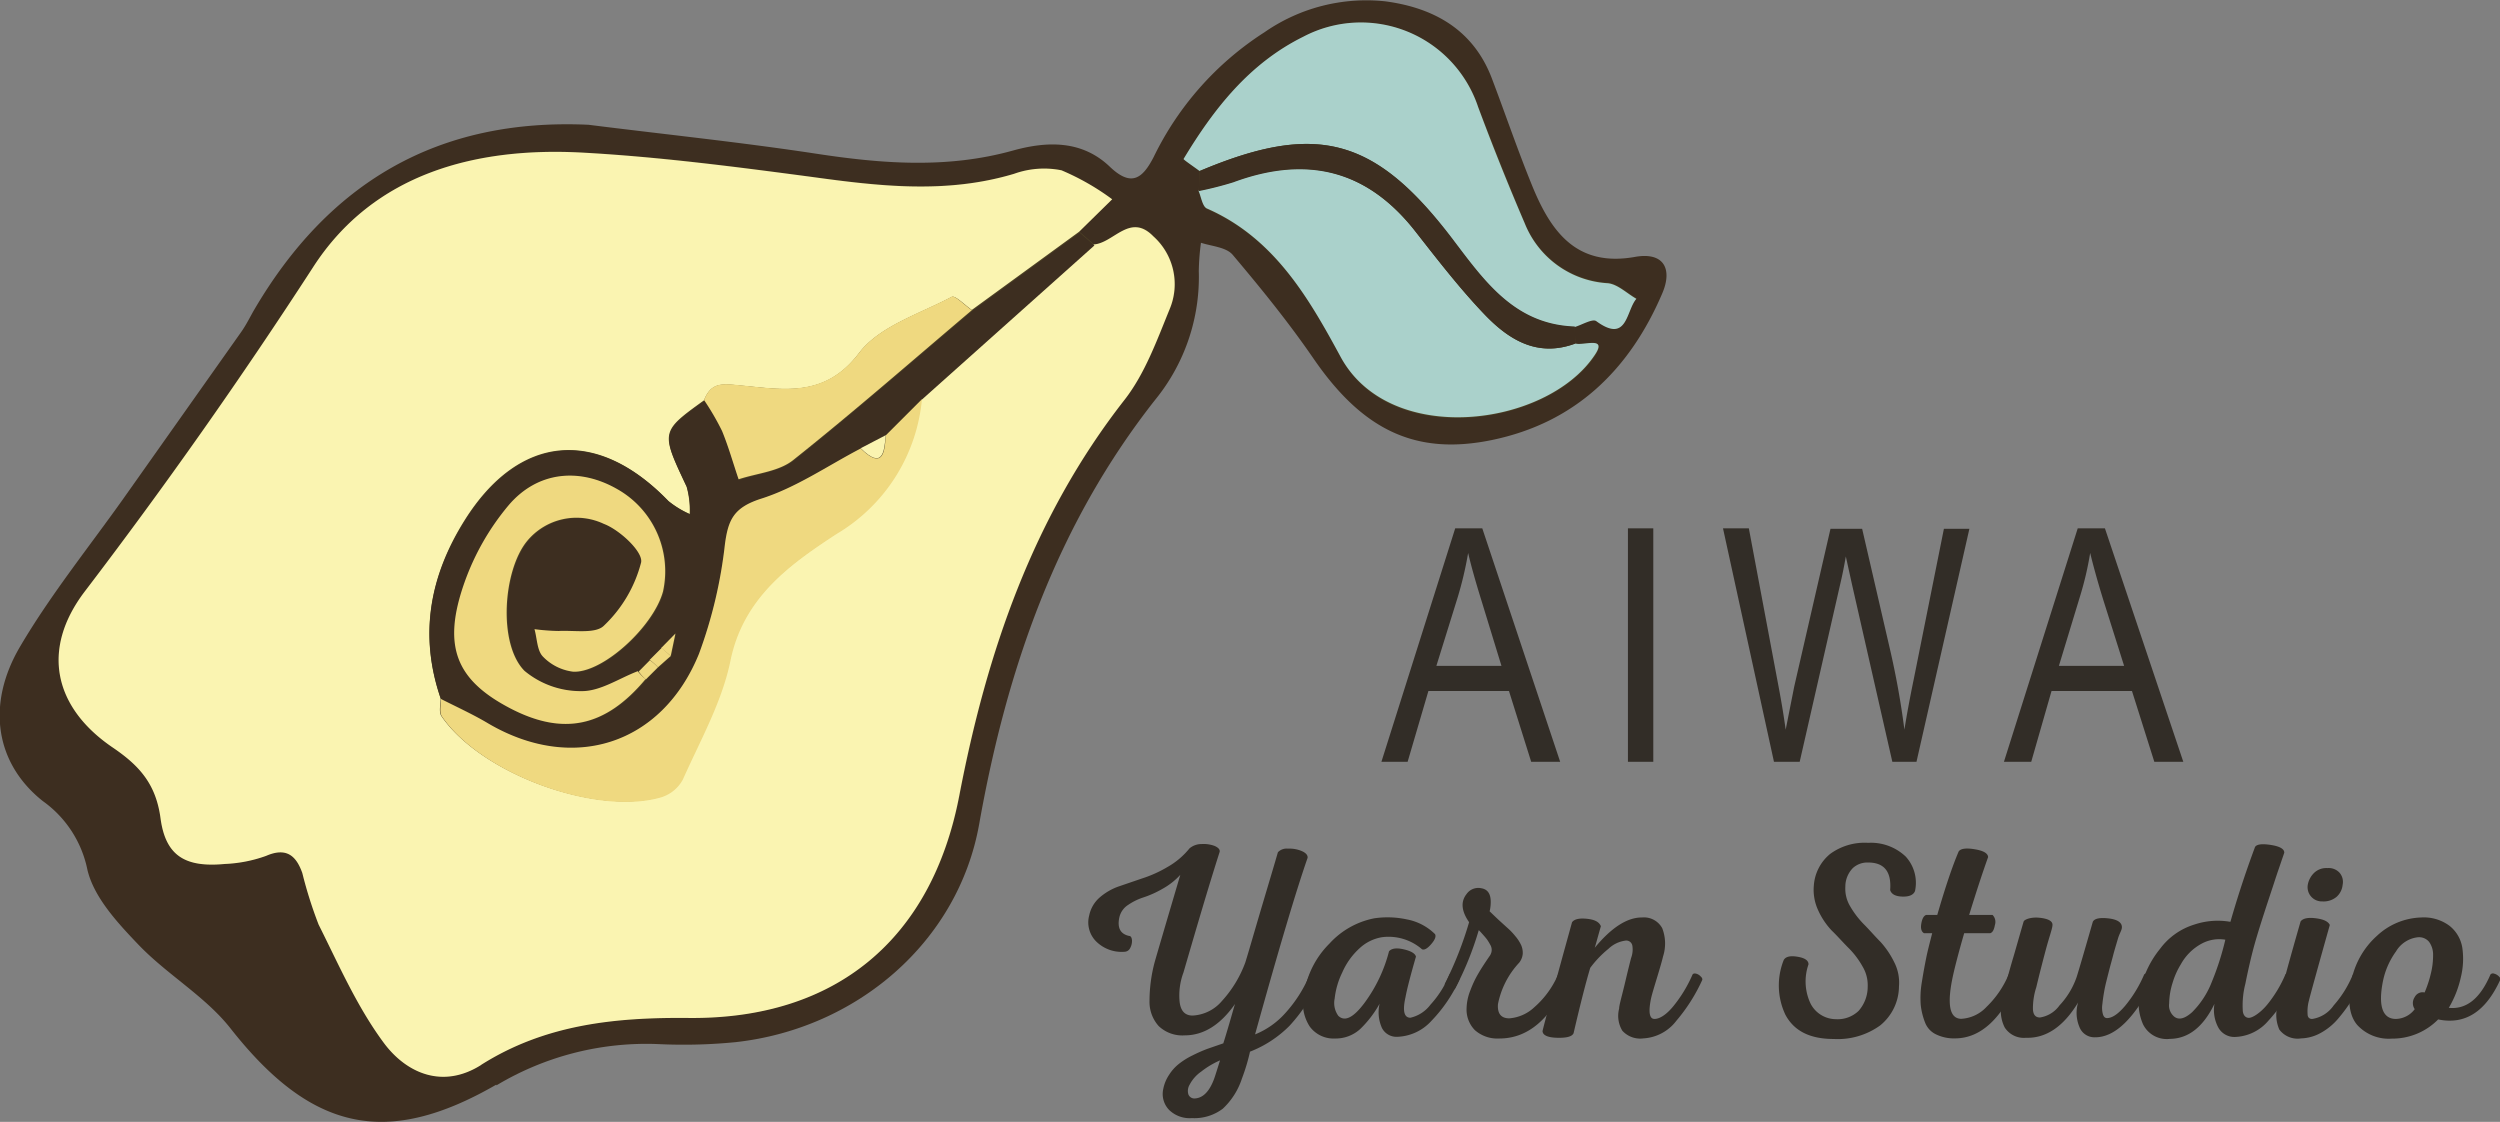 <svg id="Слой_1" data-name="Слой 1" xmlns="http://www.w3.org/2000/svg" viewBox="0 0 206.98 92.88"><rect x="0" y="0" width="206.98" height="92.88" fill="#808080" stroke="none"/><defs><style>.cls-1{fill:#3d2e20;}.cls-2{fill:#4d4225;}.cls-3{fill:#faf4b1;}.cls-4{fill:#aad1cb;}.cls-5{fill:#efd980;}.cls-6{fill:#322d27;}</style></defs><title>aiwayarn</title><path class="cls-1" d="M472.92,542.93c-9.18,5.3-15.38,3.76-22-4.65-2.09-2.66-5.26-4.46-7.63-6.94-1.73-1.81-3.7-3.93-4.23-6.23a9.22,9.22,0,0,0-3.69-5.66c-3.93-3.12-4.7-8-1.87-12.8,2.52-4.28,5.67-8.19,8.56-12.26q4.88-6.9,9.75-13.79c.38-.54.68-1.14,1-1.71,6.19-10.63,15.25-16,27.74-15.43,6.27.79,12.57,1.44,18.82,2.39,5.49.84,10.9,1.26,16.34-.26,2.82-.78,5.7-.86,8,1.34,1.78,1.7,2.71,1,3.64-.81a25.45,25.45,0,0,1,9.17-10.32,14.77,14.77,0,0,1,10-2.56c4,.53,7.28,2.33,8.82,6.37,1.12,2.95,2.14,5.95,3.33,8.87,1.54,3.78,3.65,6.79,8.52,5.92,2.4-.43,3.12,1,2.27,3-2.7,6.33-7.2,10.73-14.11,12.16-6.35,1.31-10.72-.85-14.77-6.74-2.06-3-4.35-5.82-6.69-8.59-.54-.64-1.74-.71-2.63-1a20.13,20.13,0,0,0-.18,2.33,16.08,16.08,0,0,1-3.61,10.67c-8.16,10.36-12.29,22.29-14.57,35.12-1.73,9.74-10.1,16.94-20.15,18.06a43.91,43.91,0,0,1-6.49.16,24.12,24.12,0,0,0-13.33,3.42" transform="translate(-431.83 -453.13)"/><path class="cls-2" d="M562.26,481.57l-.07-1.41c.61-.18,1.49-.72,1.8-.49,2.59,1.89,2.45-.84,3.32-1.85-.79-.45-1.54-1.2-2.36-1.29a7.9,7.9,0,0,1-6.88-4.95q-2-4.77-3.86-9.63a10.23,10.23,0,0,0-14.48-5.76c-4.47,2.21-7.41,6-9.91,10.12,0,0,.87.64,1.33,1l-.07,1.66c.22.51.32,1.31.7,1.48,5.56,2.43,8.42,7.38,11.08,12.3,4,7.48,16.94,5.8,21-.12C565,480.9,562.91,481.78,562.26,481.57Z" transform="translate(-431.83 -453.13)"/><path class="cls-2" d="M471.68,541.29c5.3-3.36,11.11-3.95,17.23-3.89,12.17.11,20.11-6.56,22.37-18.41s6.1-23.08,13.69-32.78c1.69-2.17,2.68-4.94,3.74-7.53a5.32,5.32,0,0,0-1.37-6c-1.91-2-3.27.57-4.93.68l-1.23-1.06,2.73-2.68a20.35,20.35,0,0,0-4.2-2.4,7.35,7.35,0,0,0-3.92.29c-5.6,1.68-11.17,1-16.81.25-6.26-.85-12.55-1.67-18.85-2-8.93-.5-17.35,1.73-22.39,9.5-6,9.21-12.25,18.12-18.9,26.84-3.67,4.82-2.52,9.63,2.34,12.92,2.22,1.51,3.56,3,3.94,5.84.42,3.17,2.1,4.09,5.32,3.79a11.41,11.41,0,0,0,3.42-.67c1.69-.73,2.5,0,3,1.42a35.36,35.36,0,0,0,1.35,4.27c1.69,3.37,3.22,6.91,5.47,9.89,1.87,2.46,4.85,3.7,8,1.72" transform="translate(-431.83 -453.13)"/><path class="cls-3" d="M471.68,541.29c-3.14,2-6.12.74-8-1.72-2.25-3-3.78-6.52-5.47-9.89a35.36,35.36,0,0,1-1.35-4.27c-.51-1.44-1.32-2.15-3-1.42a11.41,11.41,0,0,1-3.42.67c-3.22.3-4.9-.62-5.32-3.79-.38-2.81-1.72-4.33-3.94-5.84-4.86-3.29-6-8.1-2.34-12.92,6.65-8.72,12.93-17.63,18.9-26.84,5-7.77,13.46-10,22.39-9.5,6.3.35,12.59,1.17,18.85,2,5.64.78,11.21,1.43,16.81-.25a7.35,7.35,0,0,1,3.92-.29,20.35,20.35,0,0,1,4.2,2.4l-2.73,2.68-8.89,6.48c-.57-.39-1.38-1.23-1.66-1.08-2.67,1.42-6,2.43-7.69,4.67-2.81,3.71-6.25,3-9.69,2.68-1.5-.14-2.51-.37-3.13,1.21-3.62,2.61-3.59,2.6-1.45,7.14a7.26,7.26,0,0,1,.26,2.27,7.82,7.82,0,0,1-1.77-1.08c-5.92-6.13-12.37-5.54-16.85,1.58-2.91,4.63-3.8,9.52-2,14.78,0,.5-.17,1.13.07,1.47,3.24,4.73,12.76,8.24,18.14,6.66a3.06,3.06,0,0,0,1.78-1.46c1.44-3.23,3.24-6.42,3.94-9.82,1.07-5.28,5-8,8.79-10.52a14.52,14.52,0,0,0,7.07-11.16l14.28-12.76c1.66-.11,3-2.65,4.93-.68a5.32,5.32,0,0,1,1.37,6c-1.06,2.59-2.05,5.36-3.74,7.53-7.59,9.7-11.41,20.9-13.69,32.78s-10.2,18.52-22.37,18.41c-6.12-.06-11.93.53-17.23,3.89" transform="translate(-431.83 -453.13)"/><path class="cls-1" d="M468.34,511c-1.83-5.26-.94-10.15,2-14.78,4.48-7.12,10.93-7.71,16.85-1.58a7.82,7.82,0,0,0,1.77,1.08,7.26,7.26,0,0,0-.26-2.27c-2.14-4.54-2.17-4.53,1.45-7.14a21.29,21.29,0,0,1,1.49,2.56c.54,1.28.92,2.64,1.37,4,1.54-.52,3.38-.68,4.58-1.64,5-4,9.84-8.22,14.73-12.36l8.89-6.48,1.23,1.06-14.28,12.76-3,3-2.07,1.08c-2.76,1.44-5.39,3.27-8.32,4.18-2.2.69-2.65,1.71-2.92,3.73a38.36,38.36,0,0,1-2.15,9.09c-3.08,7.57-10.51,9.88-17.49,5.74C471,512.24,469.63,511.64,468.34,511Zm18-2.6,1.06-.94.39-1.86-1.17,1.19-1,1-.93.94c-1.54.59-3.08,1.65-4.62,1.65a7.28,7.28,0,0,1-4.76-1.68c-2.2-2.22-1.8-8.32.22-10.75a5.3,5.3,0,0,1,6.35-1.42c1.32.5,3.26,2.32,3.09,3.19a11,11,0,0,1-3.07,5.23c-.69.71-2.47.38-3.76.45a17.16,17.16,0,0,1-2-.15c.22.77.21,1.77.7,2.27a4.16,4.16,0,0,0,2.52,1.25c2.49.09,6.64-3.76,7.42-6.64a7.81,7.81,0,0,0-3.78-8.47c-3.17-1.8-6.64-1.49-9,1.33a20.67,20.67,0,0,0-3.65,6.38c-1.85,5.24-.69,8.08,3.7,10.39s7.95,1.61,11.29-2.38Z" transform="translate(-431.83 -453.13)"/><path class="cls-4" d="M531.15,467.29c-.46-.34-1.35-.94-1.33-1,2.5-4.15,5.44-7.91,9.91-10.12A10.23,10.23,0,0,1,554.21,462q1.81,4.86,3.86,9.63a7.9,7.9,0,0,0,6.88,4.95c.82.09,1.57.84,2.36,1.29-.87,1-.73,3.74-3.32,1.85-.31-.23-1.19.31-1.8.49-4.93-.19-7.42-3.68-10.06-7.17C545.69,464.46,540.82,463.21,531.15,467.29Z" transform="translate(-431.83 -453.13)"/><path class="cls-4" d="M562.26,481.57c.65.21,2.73-.67,1.57,1-4,5.92-16.92,7.6-21,.12-2.66-4.92-5.52-9.87-11.08-12.3-.38-.17-.48-1-.7-1.48a28.72,28.72,0,0,0,2.87-.73c6-2.22,11-1.07,15.07,4.08,1.84,2.35,3.67,4.73,5.73,6.88S559.13,482.74,562.26,481.57Z" transform="translate(-431.83 -453.13)"/><path class="cls-1" d="M562.26,481.57c-3.13,1.17-5.52-.31-7.51-2.39s-3.89-4.53-5.73-6.88c-4-5.15-9.07-6.3-15.07-4.08a28.72,28.72,0,0,1-2.87.73l.07-1.66c9.67-4.08,14.54-2.83,21,5.7,2.64,3.49,5.13,7,10.06,7.17Z" transform="translate(-431.83 -453.13)"/><path class="cls-5" d="M468.34,511c1.29.66,2.62,1.26,3.87,2,7,4.14,14.41,1.83,17.49-5.74a38.36,38.36,0,0,0,2.15-9.09c.27-2,.72-3,2.92-3.73,2.93-.91,5.56-2.74,8.32-4.18,1.8,1.77,2,.36,2.07-1.08l3-3a14.52,14.52,0,0,1-7.07,11.16c-3.82,2.5-7.72,5.24-8.79,10.52-.7,3.4-2.5,6.59-3.94,9.82a3.06,3.06,0,0,1-1.78,1.46c-5.38,1.58-14.9-1.93-18.14-6.66C468.17,512.11,468.35,511.48,468.34,511Z" transform="translate(-431.83 -453.13)"/><path class="cls-5" d="M512.29,478.81c-4.89,4.14-9.72,8.37-14.73,12.36-1.2,1-3,1.12-4.58,1.64-.45-1.32-.83-2.68-1.37-4a21.29,21.29,0,0,0-1.49-2.56c.62-1.58,1.63-1.35,3.13-1.21,3.44.34,6.88,1,9.69-2.68,1.69-2.24,5-3.25,7.69-4.67C510.91,477.58,511.72,478.42,512.29,478.81Z" transform="translate(-431.83 -453.13)"/><path class="cls-5" d="M485.28,509.35c-3.34,4-6.84,4.73-11.29,2.38s-5.55-5.15-3.7-10.39a20.67,20.67,0,0,1,3.65-6.38c2.4-2.82,5.87-3.13,9-1.33a7.81,7.81,0,0,1,3.78,8.47c-.78,2.88-4.93,6.73-7.42,6.64a4.16,4.16,0,0,1-2.52-1.25c-.49-.5-.48-1.5-.7-2.27a17.16,17.16,0,0,0,2,.15c1.29-.07,3.07.26,3.76-.45a11,11,0,0,0,3.07-5.23c.17-.87-1.77-2.69-3.09-3.19a5.3,5.3,0,0,0-6.35,1.42c-2,2.43-2.42,8.53-.22,10.75a7.28,7.28,0,0,0,4.76,1.68c1.54,0,3.08-1.06,4.62-1.65A3.65,3.65,0,0,0,485.28,509.35Z" transform="translate(-431.83 -453.13)"/><path class="cls-3" d="M505.16,489.16c-.12,1.44-.27,2.85-2.07,1.08Z" transform="translate(-431.83 -453.13)"/><path class="cls-5" d="M486.58,506.77l1.17-1.19-.39,1.86Z" transform="translate(-431.83 -453.13)"/><path class="cls-5" d="M487.36,507.44l-1.06.94a4.43,4.43,0,0,0-.68-.62l1-1Z" transform="translate(-431.83 -453.13)"/><path class="cls-5" d="M486.3,508.38l-1,1a3.65,3.65,0,0,1-.59-.65l.93-.94A4.43,4.43,0,0,1,486.3,508.38Z" transform="translate(-431.83 -453.13)"/><path class="cls-6" d="M540.26,533.83a.31.31,0,0,1,.3-.08.69.69,0,0,1,.39.21q.19.16.12.33a14.06,14.06,0,0,1-2.48,3.77,9.43,9.43,0,0,1-3.27,2.14,16,16,0,0,1-.67,2.23,5.91,5.91,0,0,1-1.58,2.49,3.89,3.89,0,0,1-2.56.78,2.44,2.44,0,0,1-1.88-.67,1.9,1.9,0,0,1-.49-1.75,3.18,3.18,0,0,1,.48-1.16,3.62,3.62,0,0,1,.79-.89,6.06,6.06,0,0,1,1.15-.72,12.27,12.27,0,0,1,1.22-.54l1.33-.46c.09-.27.26-.83.5-1.65s.39-1.37.47-1.61q-1.82,2.6-4.17,2.6a2.84,2.84,0,0,1-2.15-.77A3,3,0,0,1,527,536a12.6,12.6,0,0,1,.41-3.15q.17-.62,2.14-7.29a5.82,5.82,0,0,1-1.48,1.16,8.3,8.3,0,0,1-1.58.71,4.93,4.93,0,0,0-1.26.62,1.66,1.66,0,0,0-.72,1c-.2.89.07,1.41.81,1.57.14,0,.21.15.23.36a1.23,1.23,0,0,1-.15.64.54.54,0,0,1-.47.31,3,3,0,0,1-2.38-.89,2.23,2.23,0,0,1-.54-2.13,2.68,2.68,0,0,1,.87-1.48,4.83,4.83,0,0,1,1.6-.92l1.93-.66a10.18,10.18,0,0,0,2.08-.94,6.34,6.34,0,0,0,1.82-1.54,1.55,1.55,0,0,1,1-.36,2.64,2.64,0,0,1,1.09.16c.3.14.44.29.41.48-.94,2.94-1.92,6.29-3,10a5.41,5.41,0,0,0-.32,2.39q.12,1.17,1.08,1.17A3.41,3.41,0,0,0,533,536a9.64,9.64,0,0,0,1.94-3.21c.31-1,.78-2.66,1.42-4.81s1.07-3.59,1.27-4.29a1,1,0,0,1,.82-.3,2.67,2.67,0,0,1,1.13.19q.54.23.51.57-1.4,4-4.35,14.62a6.72,6.72,0,0,0,2.5-1.76A11,11,0,0,0,540.26,533.83Zm-7.42,7.09a7.07,7.07,0,0,0-1.56.93,3,3,0,0,0-.95,1.07,1,1,0,0,0-.11.82.53.53,0,0,0,.57.33c.64-.05,1.16-.57,1.54-1.57C532.41,542.3,532.57,541.77,532.84,540.92Z" transform="translate(-431.83 -453.13)"/><path class="cls-6" d="M545.6,529.16a7.55,7.55,0,0,1,2.71.09,4.48,4.48,0,0,1,2.33,1.22c.1.19,0,.46-.32.83s-.58.51-.76.42a4.23,4.23,0,0,0-3.29-1,3.57,3.57,0,0,0-1.88.92,5.85,5.85,0,0,0-1.43,2,6.49,6.49,0,0,0-.63,2.16,1.81,1.81,0,0,0,.3,1.43c.54.52,1.27.15,2.2-1.11a12.33,12.33,0,0,0,2-4.23c.22-.25.63-.3,1.23-.16s.93.34,1,.6c-.46,1.59-.75,2.72-.87,3.38-.25,1.12-.11,1.68.41,1.68a2.87,2.87,0,0,0,1.66-1.08,8.36,8.36,0,0,0,1.58-2.51.27.27,0,0,1,.3-.07.77.77,0,0,1,.39.22c.13.11.16.22.12.31a12.16,12.16,0,0,1-2.31,3.39,4,4,0,0,1-2.84,1.32,1.35,1.35,0,0,1-1.26-.74,3.16,3.16,0,0,1-.19-2,8.9,8.9,0,0,1-1.59,2.08,3,3,0,0,1-2.09.8,2.44,2.44,0,0,1-2.11-1,3.56,3.56,0,0,1-.45-2.81,7.42,7.42,0,0,1,2.09-4.05A6.78,6.78,0,0,1,545.6,529.16Z" transform="translate(-431.83 -453.13)"/><path class="cls-6" d="M552.29,535a.36.36,0,0,1-.32.08.75.75,0,0,1-.39-.21c-.12-.11-.16-.22-.12-.31a30,30,0,0,0,2-5.08c-.64-.92-.71-1.7-.21-2.33a1.18,1.18,0,0,1,1.22-.48q.81.13.78,1.2a3.21,3.21,0,0,1-.09.71l.7.67.77.7a5.49,5.49,0,0,1,.66.69,3.28,3.28,0,0,1,.48.74,1.57,1.57,0,0,1,.13.72,1.36,1.36,0,0,1-.3.74,7,7,0,0,0-1.75,3.42c-.06.78.25,1.18.94,1.18a3.4,3.4,0,0,0,2.06-.91,7.56,7.56,0,0,0,2-2.77c.06-.07.16-.08.29,0a.88.88,0,0,1,.36.23c.12.12.16.21.13.29q-2.12,4.85-5.7,4.83a2.79,2.79,0,0,1-2-.7,2.43,2.43,0,0,1-.68-1.79,4.27,4.27,0,0,1,.32-1.51,8.68,8.68,0,0,1,.66-1.39q.33-.57.93-1.44a.9.9,0,0,0,.17-.46.84.84,0,0,0-.13-.49,4.37,4.37,0,0,0-.25-.41c-.08-.11-.2-.25-.37-.44s-.27-.3-.32-.34A26.06,26.06,0,0,1,552.29,535Z" transform="translate(-431.83 -453.13)"/><path class="cls-6" d="M567.77,529.09a1.72,1.72,0,0,1,1.68.89,3.51,3.51,0,0,1,.07,2.33c-.08.34-.24.9-.48,1.69s-.42,1.38-.51,1.76c-.24,1.15-.15,1.73.28,1.73s1-.36,1.58-1.08a11.08,11.08,0,0,0,1.57-2.6c.06-.08.15-.1.29-.07a.76.76,0,0,1,.37.22c.13.11.17.22.14.31a14.37,14.37,0,0,1-2.14,3.37,3.69,3.69,0,0,1-2.73,1.46,2,2,0,0,1-1.74-.63,2.37,2.37,0,0,1-.27-1.83c0-.29.22-1,.5-2.19s.45-1.84.49-2a2,2,0,0,0,.11-1,.51.51,0,0,0-.61-.44,2.51,2.51,0,0,0-1.38.68,8.65,8.65,0,0,0-1.5,1.57c-.37,1.23-.82,3-1.38,5.41-.12.28-.58.4-1.36.38s-1.2-.21-1.21-.56c.18-.77,1-3.79,2.44-9,.18-.26.6-.36,1.25-.29s1,.27,1.14.61c-.33,1.16-.49,1.76-.51,1.79C565.27,529.89,566.58,529.08,567.77,529.09Z" transform="translate(-431.83 -453.13)"/><path class="cls-6" d="M590.38,526.89c-.12.33-.48.49-1.06.47s-.9-.21-1-.54c.12-1.52-.49-2.28-1.82-2.28a1.77,1.77,0,0,0-1.27.46,2.2,2.2,0,0,0-.62,1.54,2.83,2.83,0,0,0,.39,1.61,7.45,7.45,0,0,0,1.15,1.51c.46.46.92,1,1.37,1.45a7.16,7.16,0,0,1,1.14,1.69,3.72,3.72,0,0,1,.39,2,4.2,4.2,0,0,1-1.56,3.23,6,6,0,0,1-3.84,1.12c-2,0-3.29-.68-4-2a5.67,5.67,0,0,1-.14-4.54c.16-.28.53-.37,1.14-.27s.91.31.91.63a4.29,4.29,0,0,0,.17,3.25,2.37,2.37,0,0,0,2.08,1.29,2.51,2.51,0,0,0,1.89-.68,3,3,0,0,0,.76-2,3,3,0,0,0-.43-1.69,6.89,6.89,0,0,0-1.17-1.54c-.47-.47-.93-1-1.39-1.44a6.13,6.13,0,0,1-1.13-1.71,4,4,0,0,1-.34-2,3.72,3.72,0,0,1,1.35-2.62,4.82,4.82,0,0,1,3.15-.92,4.17,4.17,0,0,1,3.11,1.14A3.22,3.22,0,0,1,590.38,526.89Z" transform="translate(-431.83 -453.13)"/><path class="cls-6" d="M593.71,539.1a3.4,3.4,0,0,1-1.61-.34,1.8,1.8,0,0,1-.9-1,5.61,5.61,0,0,1-.35-1.44,7.79,7.79,0,0,1,.09-1.86c.12-.75.24-1.4.36-2s.29-1.24.5-2.07h-.68c-.22-.13-.29-.4-.22-.8s.2-.64.4-.71h.92q1-3.45,1.77-5.25c.15-.24.59-.31,1.32-.19s1.1.33,1.12.65c-.48,1.34-1,2.93-1.57,4.79h1.94a.83.83,0,0,1,.19.84c-.07.39-.19.61-.38.67h-2.16c-.45,1.55-.74,2.68-.9,3.39-.55,2.45-.34,3.68.65,3.7a3.09,3.09,0,0,0,2.11-1,8,8,0,0,0,1.82-2.67.27.27,0,0,1,.3-.07.77.77,0,0,1,.38.23c.11.12.15.23.12.32Q596.86,539.08,593.71,539.1Z" transform="translate(-431.83 -453.13)"/><path class="cls-6" d="M605.1,529.44c.14-.26.55-.35,1.24-.28s1.07.28,1.15.6-.15.54-.31,1.08-.3,1-.4,1.39-.24.87-.38,1.43-.26,1-.34,1.44-.13.78-.17,1.16a2,2,0,0,0,.05.86q.1.3.33.3c.43,0,.94-.34,1.54-1.06a10.61,10.61,0,0,0,1.54-2.55.28.28,0,0,1,.3-.07.77.77,0,0,1,.39.22c.13.11.17.22.12.31-1.6,3.17-3.22,4.75-4.88,4.74a1.33,1.33,0,0,1-1.3-.88,3,3,0,0,1-.1-2q-1.82,3-4.32,2.92a1.88,1.88,0,0,1-1.76-.86,3.07,3.07,0,0,1-.22-2.15q.25-1.37,1-3.87c.48-1.67.74-2.58.79-2.74s.57-.39,1.29-.32,1.1.27,1.1.58-.24.89-.58,2.17-.59,2.28-.76,3a5.7,5.7,0,0,0-.28,1.75c0,.51.2.76.58.76a2.44,2.44,0,0,0,1.62-1,6.57,6.57,0,0,0,1.42-2.35Q604.08,533,605.1,529.44Z" transform="translate(-431.83 -453.13)"/><path class="cls-6" d="M618.53,523.25c.15-.23.6-.28,1.34-.16s1.09.34,1.08.64c-.34,1-.6,1.74-.77,2.27s-.48,1.44-.9,2.74-.74,2.35-.95,3.17-.41,1.71-.6,2.66a7.12,7.12,0,0,0-.22,2.13c0,.46.22.7.51.7s.94-.39,1.53-1.11a10.34,10.34,0,0,0,1.49-2.48.27.27,0,0,1,.3-.07.86.86,0,0,1,.39.22c.12.11.16.22.11.31a12.16,12.16,0,0,1-2.21,3.37,3.78,3.78,0,0,1-2.71,1.34,1.52,1.52,0,0,1-1.41-.74,3.06,3.06,0,0,1-.34-2c-.93,1.92-2.16,2.88-3.68,2.9a2.19,2.19,0,0,1-2.24-1.22,4.41,4.41,0,0,1-.18-3,8.08,8.08,0,0,1,1.6-3.24,5.56,5.56,0,0,1,2.82-2,6.1,6.1,0,0,1,3-.23C617.07,527.43,617.73,525.4,618.53,523.25Zm-2.46,7.68a3.07,3.07,0,0,0-1.93.31,4.29,4.29,0,0,0-1.75,1.72,6.32,6.32,0,0,0-.69,1.55,5.86,5.86,0,0,0-.28,1.7,1.2,1.2,0,0,0,.42,1.09c.38.3.87.17,1.47-.36a7.2,7.2,0,0,0,1.63-2.49A23,23,0,0,0,616.07,530.93Z" transform="translate(-431.83 -453.13)"/><path class="cls-6" d="M622.35,539.1a1.89,1.89,0,0,1-1.81-.73,3,3,0,0,1-.1-2.15q.46-1.92,1.86-6.8c.19-.26.62-.35,1.29-.26s1,.28,1.13.55c-1.08,3.84-1.65,5.92-1.73,6.26a3.41,3.41,0,0,0-.11,1.12c0,.28.16.41.39.4a2.64,2.64,0,0,0,1.77-1.12,9,9,0,0,0,1.59-2.56.27.27,0,0,1,.3-.07.89.89,0,0,1,.39.23c.12.12.16.23.11.32a15.63,15.63,0,0,1-.88,1.63,13.55,13.55,0,0,1-1.11,1.51,5.12,5.12,0,0,1-1.44,1.2A3.55,3.55,0,0,1,622.35,539.1Zm1.75-11.34a1.18,1.18,0,0,1-1.2-1.4,1.81,1.81,0,0,1,.56-1,1.47,1.47,0,0,1,1.07-.36,1.22,1.22,0,0,1,1,.39,1.16,1.16,0,0,1,.25,1,1.52,1.52,0,0,1-.51,1A1.68,1.68,0,0,1,624.1,527.76Z" transform="translate(-431.83 -453.13)"/><path class="cls-6" d="M632.28,529.09a3.56,3.56,0,0,1,2.35.69,2.9,2.9,0,0,1,1.06,1.82,6.35,6.35,0,0,1-.12,2.43,8.54,8.54,0,0,1-1,2.54c1.46.15,2.6-.77,3.45-2.76a.27.27,0,0,1,.3-.07.82.82,0,0,1,.39.22c.12.11.16.22.11.31-1.21,2.64-2.92,3.72-5.13,3.26a5.31,5.31,0,0,1-3.84,1.59A3.54,3.54,0,0,1,627,538c-.66-.76-.83-2-.51-3.59a6.75,6.75,0,0,1,2.12-3.79A5.6,5.6,0,0,1,632.28,529.09Zm-.29,1.64a2.42,2.42,0,0,0-1.79,1.17,6.35,6.35,0,0,0-1.09,2.51c-.4,2.05,0,3.08,1.08,3.08a2,2,0,0,0,1.56-.81.89.89,0,0,1,0-1,.73.73,0,0,1,.82-.38,9.66,9.66,0,0,0,.53-1.63,6.23,6.23,0,0,0,.17-1.48,1.78,1.78,0,0,0-.33-1.08A1.07,1.07,0,0,0,632,530.73Z" transform="translate(-431.83 -453.13)"/><path class="cls-6" d="M546.2,516.2l6.11-19.33h2.24L561,516.2h-2.4l-1.84-5.86h-6.67l-1.72,5.86Zm4.55-7.94h5.39l-1.64-5.35c-.51-1.64-.89-3-1.12-4a29.91,29.91,0,0,1-.87,3.69Z" transform="translate(-431.83 -453.13)"/><path class="cls-6" d="M566.61,516.2V496.87h2.1V516.2Z" transform="translate(-431.83 -453.13)"/><path class="cls-6" d="M578.7,516.2l-4.22-19.33h2.14L579,509.54c.25,1.3.48,2.62.67,4l.71-3.58,3-13.05H586l2.26,9.78a67.83,67.83,0,0,1,1.24,6.85c.2-1.26.46-2.66.78-4.21l2.49-12.42h2.11L590.5,516.2h-2l-3.35-14.73-.5-2.27c-.15.85-.3,1.6-.46,2.27l-3.36,14.73Z" transform="translate(-431.83 -453.13)"/><path class="cls-6" d="M597.74,516.2l6.11-19.33h2.25l6.49,19.33h-2.4l-1.85-5.86h-6.66L600,516.2Zm4.55-7.94h5.4L606,502.91c-.51-1.64-.88-3-1.12-4a26.68,26.68,0,0,1-.87,3.69Z" transform="translate(-431.83 -453.13)"/></svg>